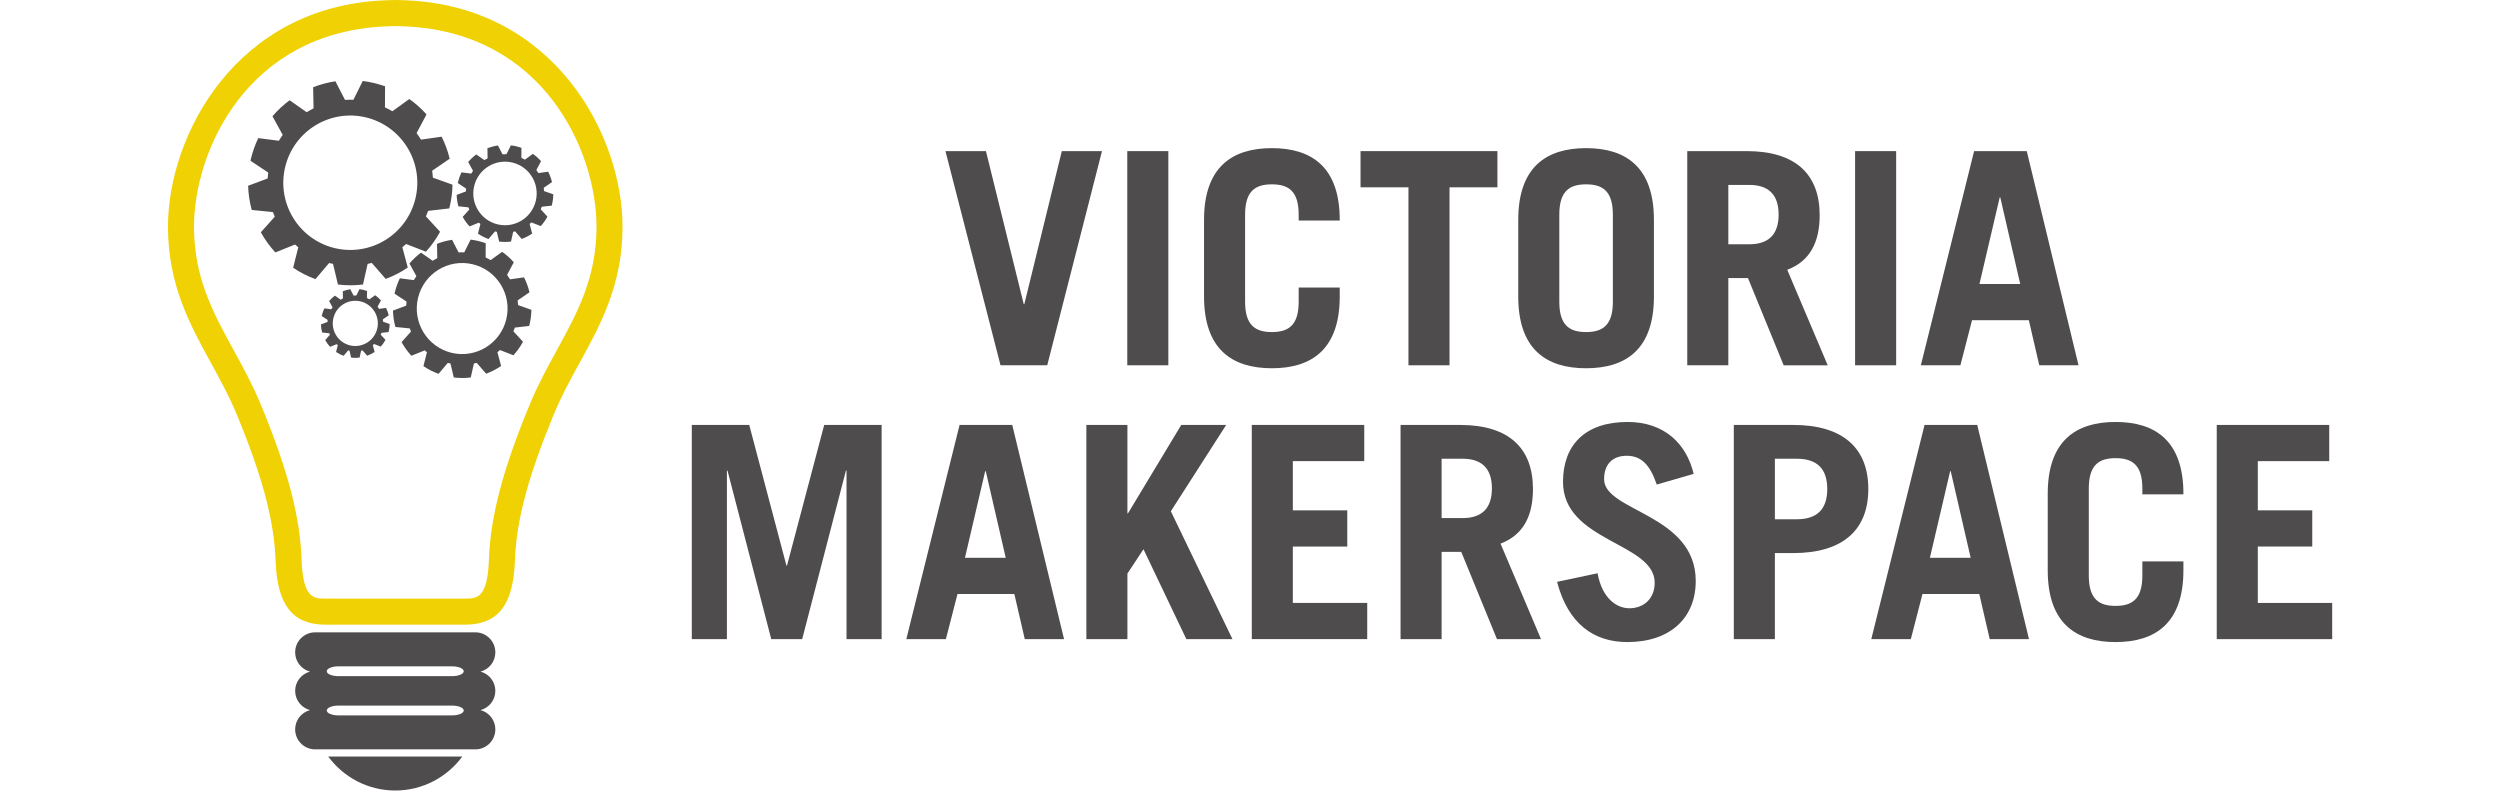 <?xml version="1.0" encoding="UTF-8" standalone="no"?>
<svg
   xmlns:dc="http://purl.org/dc/elements/1.1/"
   xmlns:cc="http://creativecommons.org/ns#"
   xmlns:rdf="http://www.w3.org/1999/02/22-rdf-syntax-ns#"
   xmlns:svg="http://www.w3.org/2000/svg"
   xmlns="http://www.w3.org/2000/svg"
   width="1265"
   height="400"
   viewBox="0 0 1265 400"
   id="svg3451"
   version="1.1">
  <defs
     id="defs3453" />
  <g
     id="layer1"
     transform="translate(0,-652.362)">
    <g
       id="g3529"
       transform="translate(85,0)">
      <g
         transform="matrix(4.586,0,0,-4.6,143.75,994.497)"
         id="g132">
        <path
           id="path134"
           style="fill:#4f4c4d;fill-opacity:1;fill-rule:nonzero;stroke:none"
           d="m 0,0 -12.54,0 c -0.708,0 -1.288,0.24 -1.288,0.54 0,0.298 0.58,0.541 1.288,0.541 L 0,1.081 C 0.71,1.081 1.287,0.838 1.287,0.54 1.287,0.24 0.71,0 0,0 m 0,-4.316 -12.54,0 c -0.708,0 -1.288,0.241 -1.288,0.539 0,0.298 0.58,0.539 1.288,0.539 l 12.54,0 c 0.71,0 1.287,-0.241 1.287,-0.539 C 1.287,-4.075 0.71,-4.316 0,-4.316 m 4.774,2.698 c 0,1.017 -0.695,1.866 -1.633,2.116 0.938,0.253 1.633,1.1 1.633,2.118 0,1.217 -0.985,2.203 -2.201,2.203 l -17.686,0 c -1.216,0 -2.201,-0.986 -2.201,-2.203 0,-1.018 0.696,-1.865 1.635,-2.118 -0.939,-0.25 -1.635,-1.099 -1.635,-2.116 0,-1.017 0.696,-1.866 1.635,-2.116 -0.939,-0.254 -1.635,-1.101 -1.635,-2.118 0,-1.216 0.985,-2.201 2.201,-2.201 l 17.686,0 c 1.216,0 2.201,0.985 2.201,2.201 0,1.017 -0.695,1.864 -1.633,2.118 0.938,0.25 1.633,1.099 1.633,2.116" />
      </g>
      <g
         transform="matrix(4.586,0,0,-4.6,81.077,1035.173)"
         id="g136">
        <path
           id="path138"
           style="fill:#4f4c4d;fill-opacity:1;fill-rule:nonzero;stroke:none"
           d="m 0,0 c 1.678,-2.263 4.364,-3.737 7.397,-3.737 3.034,0 5.72,1.474 7.398,3.737 L 0,0 Z" />
      </g>
      <g
         transform="matrix(4.586,0,0,-4.6,114.459,665.564)"
         id="g140">
        <path
           id="path142"
           style="fill:#f0d103;fill-opacity:1;fill-rule:nonzero;stroke:none"
           d="m 0,0 c -0.262,0 -0.517,-0.01 -0.768,-0.026 -15.543,-0.573 -21.32,-13.82 -21.32,-22.037 0,-5.625 2.125,-9.494 4.375,-13.584 1.03,-1.872 2.092,-3.806 2.986,-5.961 2.995,-7.218 4.344,-12.333 4.51,-17.106 0.15,-4.261 1.358,-4.261 2.634,-4.261 l 15.4,0 c 1.278,0 2.486,0 2.635,4.261 0.169,4.773 1.516,9.888 4.51,17.106 0.893,2.155 1.956,4.089 2.985,5.961 2.252,4.09 4.377,7.959 4.377,13.584 0,8.217 -5.776,21.464 -21.284,22.037 C 0.747,-0.01 0.49,0 0.222,0 L 0.091,-0.004 0.011,0 0,0 Z m 7.817,-65.844 -15.4,0 c -3.633,0 -5.332,2.168 -5.502,7.029 -0.154,4.409 -1.437,9.225 -4.292,16.11 -0.835,2.007 -1.858,3.871 -2.85,5.673 -2.327,4.231 -4.732,8.605 -4.732,14.969 0,9.972 7.461,24.294 24.049,24.903 0.273,0.018 0.594,0.03 0.923,0.03 l 0.209,0 c 0.33,0 0.649,-0.012 0.963,-0.032 16.55,-0.607 24.01,-14.929 24.01,-24.901 0,-6.364 -2.406,-10.738 -4.734,-14.969 -0.99,-1.802 -2.017,-3.666 -2.848,-5.673 -2.854,-6.885 -4.138,-11.701 -4.293,-16.11 -0.171,-4.861 -1.866,-7.029 -5.503,-7.029" />
      </g>
      <g
         transform="matrix(4.586,0,0,-4.6,84.375,777.905)"
         id="g144">
        <path
           id="path146"
           style="fill:#4f4c4d;fill-opacity:1;fill-rule:nonzero;stroke:none"
           d="m 0,0 c -3.972,0.951 -6.421,4.938 -5.471,8.909 0.949,3.971 4.937,6.42 8.907,5.471 C 7.408,13.43 9.857,9.442 8.908,5.472 7.958,1.501 3.971,-0.949 0,0 m 12.635,4.364 c 0.017,0.069 0.035,0.135 0.052,0.204 0.192,0.806 0.291,1.613 0.308,2.408 L 10.832,7.748 C 10.815,8.004 10.787,8.26 10.75,8.514 l 1.934,1.318 c -0.204,0.842 -0.504,1.655 -0.89,2.424 L 9.518,11.933 c -0.151,0.245 -0.313,0.486 -0.486,0.718 l 1.095,2.055 c -0.563,0.632 -1.198,1.2 -1.898,1.695 l -1.87,-1.348 c -0.262,0.156 -0.537,0.3 -0.818,0.428 l 0.014,2.317 c -0.393,0.14 -0.799,0.261 -1.216,0.361 -0.415,0.1 -0.831,0.173 -1.246,0.225 L 2.059,16.315 C 1.748,16.325 1.44,16.323 1.134,16.302 l -1.059,2.049 c -0.847,-0.126 -1.671,-0.348 -2.458,-0.655 l 0.047,-2.327 c -0.26,-0.13 -0.513,-0.27 -0.759,-0.422 l -1.883,1.317 c -0.692,-0.511 -1.327,-1.1 -1.892,-1.759 l 1.131,-2.051 c -0.148,-0.208 -0.289,-0.423 -0.42,-0.646 l -2.278,0.291 C -8.782,11.383 -9.058,10.618 -9.25,9.813 -9.266,9.744 -9.281,9.675 -9.296,9.607 L -7.341,8.313 C -7.369,8.098 -7.386,7.879 -7.397,7.664 L -9.556,6.858 C -9.53,5.95 -9.394,5.056 -9.156,4.197 L -6.821,3.964 C -6.758,3.793 -6.686,3.625 -6.613,3.459 L -8.154,1.741 c 0.442,-0.801 0.98,-1.547 1.604,-2.218 l 2.17,0.873 c 0.116,-0.107 0.235,-0.208 0.358,-0.305 l -0.569,-2.249 c 0.753,-0.509 1.578,-0.933 2.463,-1.253 l 1.512,1.777 c 0.071,-0.016 0.14,-0.038 0.211,-0.054 0.072,-0.018 0.144,-0.029 0.215,-0.045 l 0.544,-2.271 c 0.934,-0.115 1.861,-0.111 2.763,10e-4 l 0.51,2.265 c 0.153,0.032 0.306,0.068 0.457,0.109 l 1.541,-1.76 c 0.859,0.319 1.676,0.739 2.433,1.253 L 7.46,0.096 c 0.141,0.115 0.28,0.23 0.415,0.354 l 2.189,-0.845 c 0.6,0.658 1.125,1.393 1.56,2.192 l -1.562,1.692 c 0.088,0.197 0.169,0.4 0.244,0.609 l 2.329,0.266 z" />
      </g>
      <g
         transform="matrix(4.586,0,0,-4.6,143.519,830.893)"
         id="g148">
        <path
           id="path150"
           style="fill:#4f4c4d;fill-opacity:1;fill-rule:nonzero;stroke:none"
           d="m 0,0 c -2.69,0.645 -4.349,3.348 -3.707,6.036 0.644,2.69 3.345,4.349 6.035,3.707 C 5.02,9.099 6.678,6.397 6.035,3.707 5.392,1.018 2.689,-0.642 0,0 m 8.56,2.957 c 0.011,0.047 0.024,0.092 0.034,0.138 0.131,0.547 0.199,1.093 0.21,1.632 L 7.338,5.249 C 7.328,5.423 7.309,5.595 7.284,5.769 L 8.593,6.661 C 8.455,7.232 8.252,7.783 7.991,8.303 L 6.448,8.085 C 6.345,8.252 6.236,8.413 6.12,8.571 L 6.861,9.962 C 6.479,10.392 6.05,10.776 5.575,11.111 L 4.308,10.199 C 4.13,10.304 3.945,10.401 3.753,10.488 l 0.01,1.57 C 3.496,12.152 3.222,12.236 2.94,12.302 2.659,12.37 2.377,12.419 2.096,12.454 L 1.395,11.052 c -0.21,0.009 -0.419,0.007 -0.626,-0.008 l -0.718,1.389 c -0.574,-0.086 -1.132,-0.235 -1.665,-0.444 l 0.031,-1.576 C -1.758,10.325 -1.93,10.229 -2.097,10.127 L -3.373,11.02 C -3.841,10.673 -4.271,10.275 -4.653,9.826 L -3.888,8.439 C -3.988,8.298 -4.083,8.151 -4.172,7.999 L -5.715,8.198 C -5.949,7.713 -6.136,7.194 -6.266,6.648 -6.277,6.602 -6.287,6.556 -6.298,6.509 L -4.973,5.633 C -4.991,5.485 -5.003,5.34 -5.011,5.193 L -6.473,4.647 c 0.017,-0.615 0.11,-1.22 0.27,-1.802 L -4.621,2.686 C -4.578,2.57 -4.529,2.456 -4.479,2.344 L -5.524,1.181 c 0.299,-0.544 0.665,-1.048 1.086,-1.503 l 1.471,0.591 C -2.888,0.197 -2.808,0.128 -2.725,0.063 L -3.11,-1.462 c 0.511,-0.345 1.069,-0.632 1.668,-0.848 l 1.025,1.206 c 0.048,-0.014 0.095,-0.028 0.143,-0.038 0.049,-0.012 0.097,-0.021 0.146,-0.033 L 0.24,-2.712 c 0.633,-0.077 1.261,-0.075 1.871,0.002 l 0.347,1.532 c 0.104,0.024 0.207,0.047 0.309,0.076 L 3.81,-2.297 c 0.584,0.216 1.136,0.503 1.649,0.852 L 5.054,0.066 c 0.097,0.079 0.19,0.156 0.281,0.239 L 6.818,-0.268 C 7.224,0.18 7.581,0.677 7.875,1.218 L 6.816,2.365 c 0.061,0.132 0.116,0.271 0.166,0.412 l 1.578,0.18 z" />
      </g>
      <g
         transform="matrix(4.586,0,0,-4.6,166.802,765.893)"
         id="g152">
        <path
           id="path154"
           style="fill:#4f4c4d;fill-opacity:1;fill-rule:nonzero;stroke:none"
           d="M 0,0 C -1.879,0.45 -3.037,2.335 -2.588,4.214 -2.139,6.093 -0.253,7.249 1.624,6.802 3.503,6.354 4.662,4.467 4.212,2.587 3.763,0.709 1.877,-0.447 0,0 M 5.975,2.063 C 5.983,2.098 5.992,2.128 5.999,2.161 6.091,2.542 6.138,2.923 6.146,3.299 L 5.122,3.664 C 5.115,3.786 5.102,3.904 5.084,4.025 L 5.999,4.649 C 5.901,5.048 5.759,5.432 5.578,5.795 L 4.501,5.643 C 4.429,5.759 4.353,5.873 4.272,5.983 L 4.789,6.954 C 4.522,7.254 4.222,7.521 3.891,7.756 L 3.007,7.119 C 2.883,7.192 2.753,7.262 2.62,7.322 L 2.625,8.416 C 2.44,8.483 2.249,8.541 2.052,8.588 1.854,8.635 1.659,8.669 1.462,8.694 L 0.973,7.717 C 0.826,7.722 0.68,7.718 0.536,7.71 l -0.5,0.969 C -0.366,8.62 -0.756,8.515 -1.128,8.368 l 0.022,-1.1 C -1.228,7.206 -1.348,7.142 -1.464,7.069 L -2.355,7.692 C -2.683,7.451 -2.983,7.173 -3.25,6.858 l 0.535,-0.967 c -0.071,-0.1 -0.136,-0.2 -0.198,-0.307 L -3.991,5.723 C -4.153,5.383 -4.284,5.021 -4.375,4.641 -4.383,4.609 -4.39,4.577 -4.396,4.544 L -3.472,3.933 C -3.485,3.83 -3.494,3.727 -3.499,3.625 L -4.52,3.243 c 0.012,-0.429 0.077,-0.851 0.189,-1.258 l 1.104,-0.111 c 0.031,-0.081 0.064,-0.159 0.1,-0.237 L -3.856,0.823 c 0.208,-0.378 0.463,-0.73 0.758,-1.048 l 1.026,0.413 C -2.018,0.137 -1.96,0.09 -1.902,0.043 l -0.269,-1.064 c 0.357,-0.241 0.746,-0.441 1.163,-0.592 l 0.716,0.842 c 0.033,-0.009 0.066,-0.018 0.1,-0.027 0.034,-0.008 0.068,-0.015 0.102,-0.021 l 0.257,-1.075 c 0.442,-0.052 0.88,-0.052 1.307,10e-4 l 0.242,1.071 c 0.072,0.016 0.144,0.033 0.215,0.051 l 0.728,-0.833 c 0.407,0.151 0.793,0.352 1.152,0.595 L 3.527,0.046 c 0.067,0.053 0.134,0.108 0.197,0.167 l 1.035,-0.4 C 5.042,0.124 5.29,0.471 5.496,0.85 L 4.757,1.651 c 0.042,0.093 0.081,0.188 0.116,0.287 l 1.102,0.125 z" />
      </g>
      <g
         transform="matrix(4.586,0,0,-4.6,92.127,827.124)"
         id="g156">
        <path
           id="path158"
           style="fill:#4f4c4d;fill-opacity:1;fill-rule:nonzero;stroke:none"
           d="m 0,0 c -1.335,0.319 -2.159,1.661 -1.839,2.997 0.319,1.336 1.66,2.16 2.996,1.841 C 2.494,4.518 3.317,3.176 2.998,1.841 2.678,0.505 1.337,-0.318 0,0 M 4.25,1.468 C 4.258,1.49 4.263,1.515 4.269,1.537 4.334,1.809 4.367,2.079 4.373,2.346 L 3.645,2.607 C 3.641,2.692 3.631,2.778 3.618,2.864 L 4.269,3.308 C 4.199,3.592 4.099,3.863 3.968,4.121 L 3.203,4.014 C 3.151,4.098 3.097,4.178 3.04,4.256 L 3.408,4.947 C 3.218,5.16 3.005,5.352 2.769,5.518 L 2.14,5.063 C 2.052,5.117 1.96,5.165 1.865,5.208 L 1.869,5.987 C 1.737,6.035 1.601,6.076 1.461,6.11 1.321,6.143 1.182,6.166 1.041,6.185 L 0.693,5.488 C 0.589,5.492 0.485,5.491 0.382,5.483 L 0.027,6.175 C -0.259,6.13 -0.536,6.057 -0.801,5.953 L -0.785,5.171 C -0.872,5.127 -0.958,5.08 -1.04,5.027 L -1.674,5.472 C -1.906,5.299 -2.121,5.102 -2.311,4.878 L -1.93,4.19 C -1.98,4.12 -2.026,4.047 -2.071,3.972 L -2.837,4.07 C -2.954,3.829 -3.047,3.571 -3.112,3.301 -3.117,3.278 -3.121,3.255 -3.127,3.231 L -2.469,2.799 C -2.478,2.723 -2.484,2.649 -2.487,2.578 L -3.214,2.309 C -3.206,2.002 -3.16,1.701 -3.08,1.411 l 0.786,-0.078 c 0.022,-0.058 0.045,-0.114 0.07,-0.17 L -2.742,0.586 c 0.148,-0.271 0.329,-0.521 0.539,-0.747 l 0.73,0.294 C -1.434,0.097 -1.394,0.064 -1.352,0.03 l -0.192,-0.757 c 0.254,-0.17 0.53,-0.313 0.829,-0.421 l 0.508,0.598 c 0.024,-0.007 0.047,-0.012 0.071,-0.019 0.025,-0.003 0.05,-0.01 0.073,-0.015 L 0.12,-1.348 c 0.314,-0.037 0.626,-0.037 0.93,0.002 l 0.171,0.761 c 0.051,0.013 0.103,0.023 0.154,0.036 L 1.893,-1.14 c 0.289,0.108 0.564,0.249 0.819,0.421 L 2.51,0.031 c 0.048,0.039 0.095,0.08 0.14,0.12 l 0.736,-0.284 c 0.202,0.22 0.379,0.468 0.525,0.737 L 3.386,1.175 c 0.03,0.064 0.056,0.133 0.082,0.203 l 0.782,0.09 z" />
      </g>
    </g>
  </g>
  <g
     transform="matrix(0.973,0,0,0.97,37.737,65.141)"
     id="g3425">
    <g
       transform="matrix(4.6,0,0,-4.6,-978.938,1099.503)"
       id="g3968">
      <g
         id="g160"
         transform="translate(311.268,236.485)">
        <path
           d="m 0,0 4.576,0 4.274,-17.357 0.065,0 4.24,17.357 4.541,0 -6.191,-24.288 -5.281,0 L 0,0 Z"
           style="fill:#4f4c4d;fill-opacity:1;fill-rule:nonzero;stroke:none"
           id="path162" />
      </g>
      <path
         d="m 331.823,236.485 4.642,0 0,-24.288 -4.642,0 0,24.288 z"
         style="fill:#4f4c4d;fill-opacity:1;fill-rule:nonzero;stroke:none"
         id="path164" />
      <g
         id="g166"
         transform="translate(345.142,219.397)">
        <path
           d="m 0,0 c 0,-2.691 1.178,-3.432 3.03,-3.432 1.85,0 3.028,0.741 3.028,3.432 l 0,1.614 4.641,0 0,-1.01 c 0,-5.987 -3.164,-8.14 -7.669,-8.14 -4.509,0 -7.672,2.153 -7.672,8.14 l 0,8.68 c 0,5.987 3.163,8.141 7.672,8.141 4.505,0 7.669,-2.154 7.669,-8.141 l 0,-0.067 -4.641,0 0,0.672 C 6.058,12.58 4.88,13.32 3.03,13.32 1.178,13.32 0,12.58 0,9.889 L 0,0 Z"
           style="fill:#4f4c4d;fill-opacity:1;fill-rule:nonzero;stroke:none"
           id="path168" />
      </g>
      <g
         id="g170"
         transform="translate(373.668,236.485)">
        <path
           d="m 0,0 0,-4.104 -5.415,0 0,-20.184 -4.642,0 0,20.184 -5.418,0 0,4.104 L 0,0 Z"
           style="fill:#4f4c4d;fill-opacity:1;fill-rule:nonzero;stroke:none"
           id="path172" />
      </g>
      <g
         id="g174"
         transform="translate(380.665,219.397)">
        <path
           d="m 0,0 c 0,-2.691 1.178,-3.432 3.027,-3.432 1.85,0 3.028,0.741 3.028,3.432 l 0,9.889 C 6.055,12.58 4.877,13.32 3.027,13.32 1.178,13.32 0,12.58 0,9.889 L 0,0 Z m -4.642,9.284 c 0,5.987 3.162,8.141 7.669,8.141 4.509,0 7.67,-2.154 7.67,-8.141 l 0,-8.68 c 0,-5.987 -3.161,-8.14 -7.67,-8.14 -4.507,0 -7.669,2.153 -7.669,8.14 l 0,8.68 z"
           style="fill:#4f4c4d;fill-opacity:1;fill-rule:nonzero;stroke:none"
           id="path176" />
      </g>
      <g
         id="g178"
         transform="translate(399.772,225.922)">
        <path
           d="M 0,0 2.389,0 C 4.44,0 5.687,1.01 5.687,3.363 5.687,5.719 4.44,6.729 2.389,6.729 L 0,6.729 0,0 Z m 6.257,-13.726 -4.035,9.891 -2.222,0 0,-9.891 -4.642,0 0,24.289 6.73,0 c 5.582,0 8.24,-2.691 8.24,-7.266 0,-3.027 -1.076,-5.215 -3.667,-6.191 l 4.577,-10.832 -4.981,0 z"
           style="fill:#4f4c4d;fill-opacity:1;fill-rule:nonzero;stroke:none"
           id="path180" />
      </g>
      <path
         d="m 414.103,236.485 4.642,0 0,-24.288 -4.642,0 0,24.288 z"
         style="fill:#4f4c4d;fill-opacity:1;fill-rule:nonzero;stroke:none"
         id="path182" />
      <g
         id="g184"
         transform="translate(428.163,221.414)">
        <path
           d="M 0,0 4.609,0 2.355,9.823 2.29,9.823 0,0 Z m -6.625,-9.218 6.021,24.288 5.954,0 5.852,-24.288 -4.439,0 -1.178,5.114 -6.424,0 -1.313,-5.114 -4.473,0 z"
           style="fill:#4f4c4d;fill-opacity:1;fill-rule:nonzero;stroke:none"
           id="path186" />
      </g>
    </g>
    <g
       transform="matrix(4.6,0,0,-4.6,-894.302,1099.503)"
       id="g3984">
      <g
         id="g190"
         transform="translate(264.191,181.146)">
        <path
           d="m 0,0 0,24.288 6.493,0 4.205,-15.945 0.067,0 4.205,15.945 6.492,0 0,-24.288 -3.969,0 0,19.107 -0.067,0 L 12.48,0 8.982,0 4.037,19.107 3.97,19.107 3.97,0 0,0 Z"
           style="fill:#4f4c4d;fill-opacity:1;fill-rule:nonzero;stroke:none"
           id="path192" />
      </g>
      <g
         id="g194"
         transform="translate(295.072,190.363)">
        <path
           d="M 0,0 4.61,0 2.354,9.823 2.287,9.823 0,0 Z m -6.628,-9.217 6.022,24.288 5.954,0 5.855,-24.288 -4.44,0 -1.178,5.113 -6.427,0 -1.311,-5.113 -4.475,0 z"
           style="fill:#4f4c4d;fill-opacity:1;fill-rule:nonzero;stroke:none"
           id="path196" />
      </g>
      <g
         id="g198"
         transform="translate(308.797,181.146)">
        <path
           d="m 0,0 0,24.288 4.642,0 0,-10.024 0.066,0 6.021,10.024 5.08,0 L 9.552,14.498 16.516,0 11.303,0 6.459,10.192 4.642,7.434 4.642,0 0,0 Z"
           style="fill:#4f4c4d;fill-opacity:1;fill-rule:nonzero;stroke:none"
           id="path200" />
      </g>
      <g
         id="g202"
         transform="translate(327.499,181.146)">
        <path
           d="m 0,0 0,24.288 12.715,0 0,-4.104 -8.073,0 0,-5.584 6.155,0 0,-4.105 -6.155,0 0,-6.391 8.409,0 L 13.051,0 0,0 Z"
           style="fill:#4f4c4d;fill-opacity:1;fill-rule:nonzero;stroke:none"
           id="path204" />
      </g>
      <g
         id="g206"
         transform="translate(348.96,194.87)">
        <path
           d="M 0,0 2.388,0 C 4.44,0 5.686,1.01 5.686,3.363 5.686,5.719 4.44,6.729 2.388,6.729 L 0,6.729 0,0 Z m 6.257,-13.725 -4.035,9.891 -2.222,0 0,-9.891 -4.642,0 0,24.288 6.729,0 c 5.582,0 8.241,-2.691 8.241,-7.266 0,-3.027 -1.077,-5.215 -3.667,-6.19 l 4.576,-10.832 -4.98,0 z"
           style="fill:#4f4c4d;fill-opacity:1;fill-rule:nonzero;stroke:none"
           id="path208" />
      </g>
      <g
         id="g210"
         transform="translate(373.282,198.673)">
        <path
           d="m 0,0 c -0.773,2.286 -1.784,3.262 -3.398,3.262 -1.648,0 -2.555,-1.01 -2.555,-2.658 0,-3.666 10.36,-3.935 10.36,-11.538 0,-4.171 -2.86,-6.929 -7.737,-6.929 -3.768,0 -6.693,2.051 -7.94,6.829 l 4.577,0.974 c 0.538,-2.926 2.218,-3.969 3.597,-3.969 1.616,0 2.862,1.077 2.862,2.893 0,4.575 -10.364,4.643 -10.364,11.438 0,4.172 2.493,6.795 7.3,6.795 4.14,0 6.661,-2.455 7.47,-5.887 L 0,0 Z"
           style="fill:#4f4c4d;fill-opacity:1;fill-rule:nonzero;stroke:none"
           id="path212" />
      </g>
      <g
         id="g214"
         transform="translate(386.637,194.737)">
        <path
           d="m 0,0 2.489,0 c 2.287,0 3.432,1.144 3.432,3.431 0,2.288 -1.145,3.431 -3.432,3.431 L 0,6.862 0,0 Z m -4.643,-13.591 0,24.288 6.695,0 c 5.719,0 8.511,-2.691 8.511,-7.266 0,-4.576 -2.792,-7.267 -8.511,-7.267 l -2.052,0 0,-9.755 -4.643,0 z"
           style="fill:#4f4c4d;fill-opacity:1;fill-rule:nonzero;stroke:none"
           id="path216" />
      </g>
      <g
         id="g218"
         transform="translate(404.162,190.363)">
        <path
           d="M 0,0 4.609,0 2.355,9.823 2.289,9.823 0,0 Z m -6.626,-9.217 6.022,24.288 5.954,0 5.852,-24.288 -4.439,0 -1.178,5.113 -6.424,0 -1.314,-5.113 -4.473,0 z"
           style="fill:#4f4c4d;fill-opacity:1;fill-rule:nonzero;stroke:none"
           id="path220" />
      </g>
      <g
         id="g222"
         transform="translate(422.126,188.345)">
        <path
           d="m 0,0 c 0,-2.691 1.177,-3.432 3.026,-3.432 1.851,0 3.028,0.741 3.028,3.432 l 0,1.614 4.642,0 0,-1.009 c 0,-5.988 -3.161,-8.14 -7.67,-8.14 -4.507,0 -7.669,2.152 -7.669,8.14 l 0,8.679 c 0,5.987 3.162,8.141 7.669,8.141 4.509,0 7.67,-2.154 7.67,-8.141 l 0,-0.067 -4.642,0 0,0.672 C 6.054,12.58 4.877,13.32 3.026,13.32 1.177,13.32 0,12.58 0,9.889 L 0,0 Z"
           style="fill:#4f4c4d;fill-opacity:1;fill-rule:nonzero;stroke:none"
           id="path224" />
      </g>
      <g
         id="g226"
         transform="translate(436.59,181.146)">
        <path
           d="m 0,0 0,24.288 12.716,0 0,-4.104 -8.073,0 0,-5.584 6.155,0 0,-4.105 -6.155,0 0,-6.391 8.409,0 L 13.052,0 0,0 Z"
           style="fill:#4f4c4d;fill-opacity:1;fill-rule:nonzero;stroke:none"
           id="path228" />
      </g>
    </g>
  </g>
</svg>
